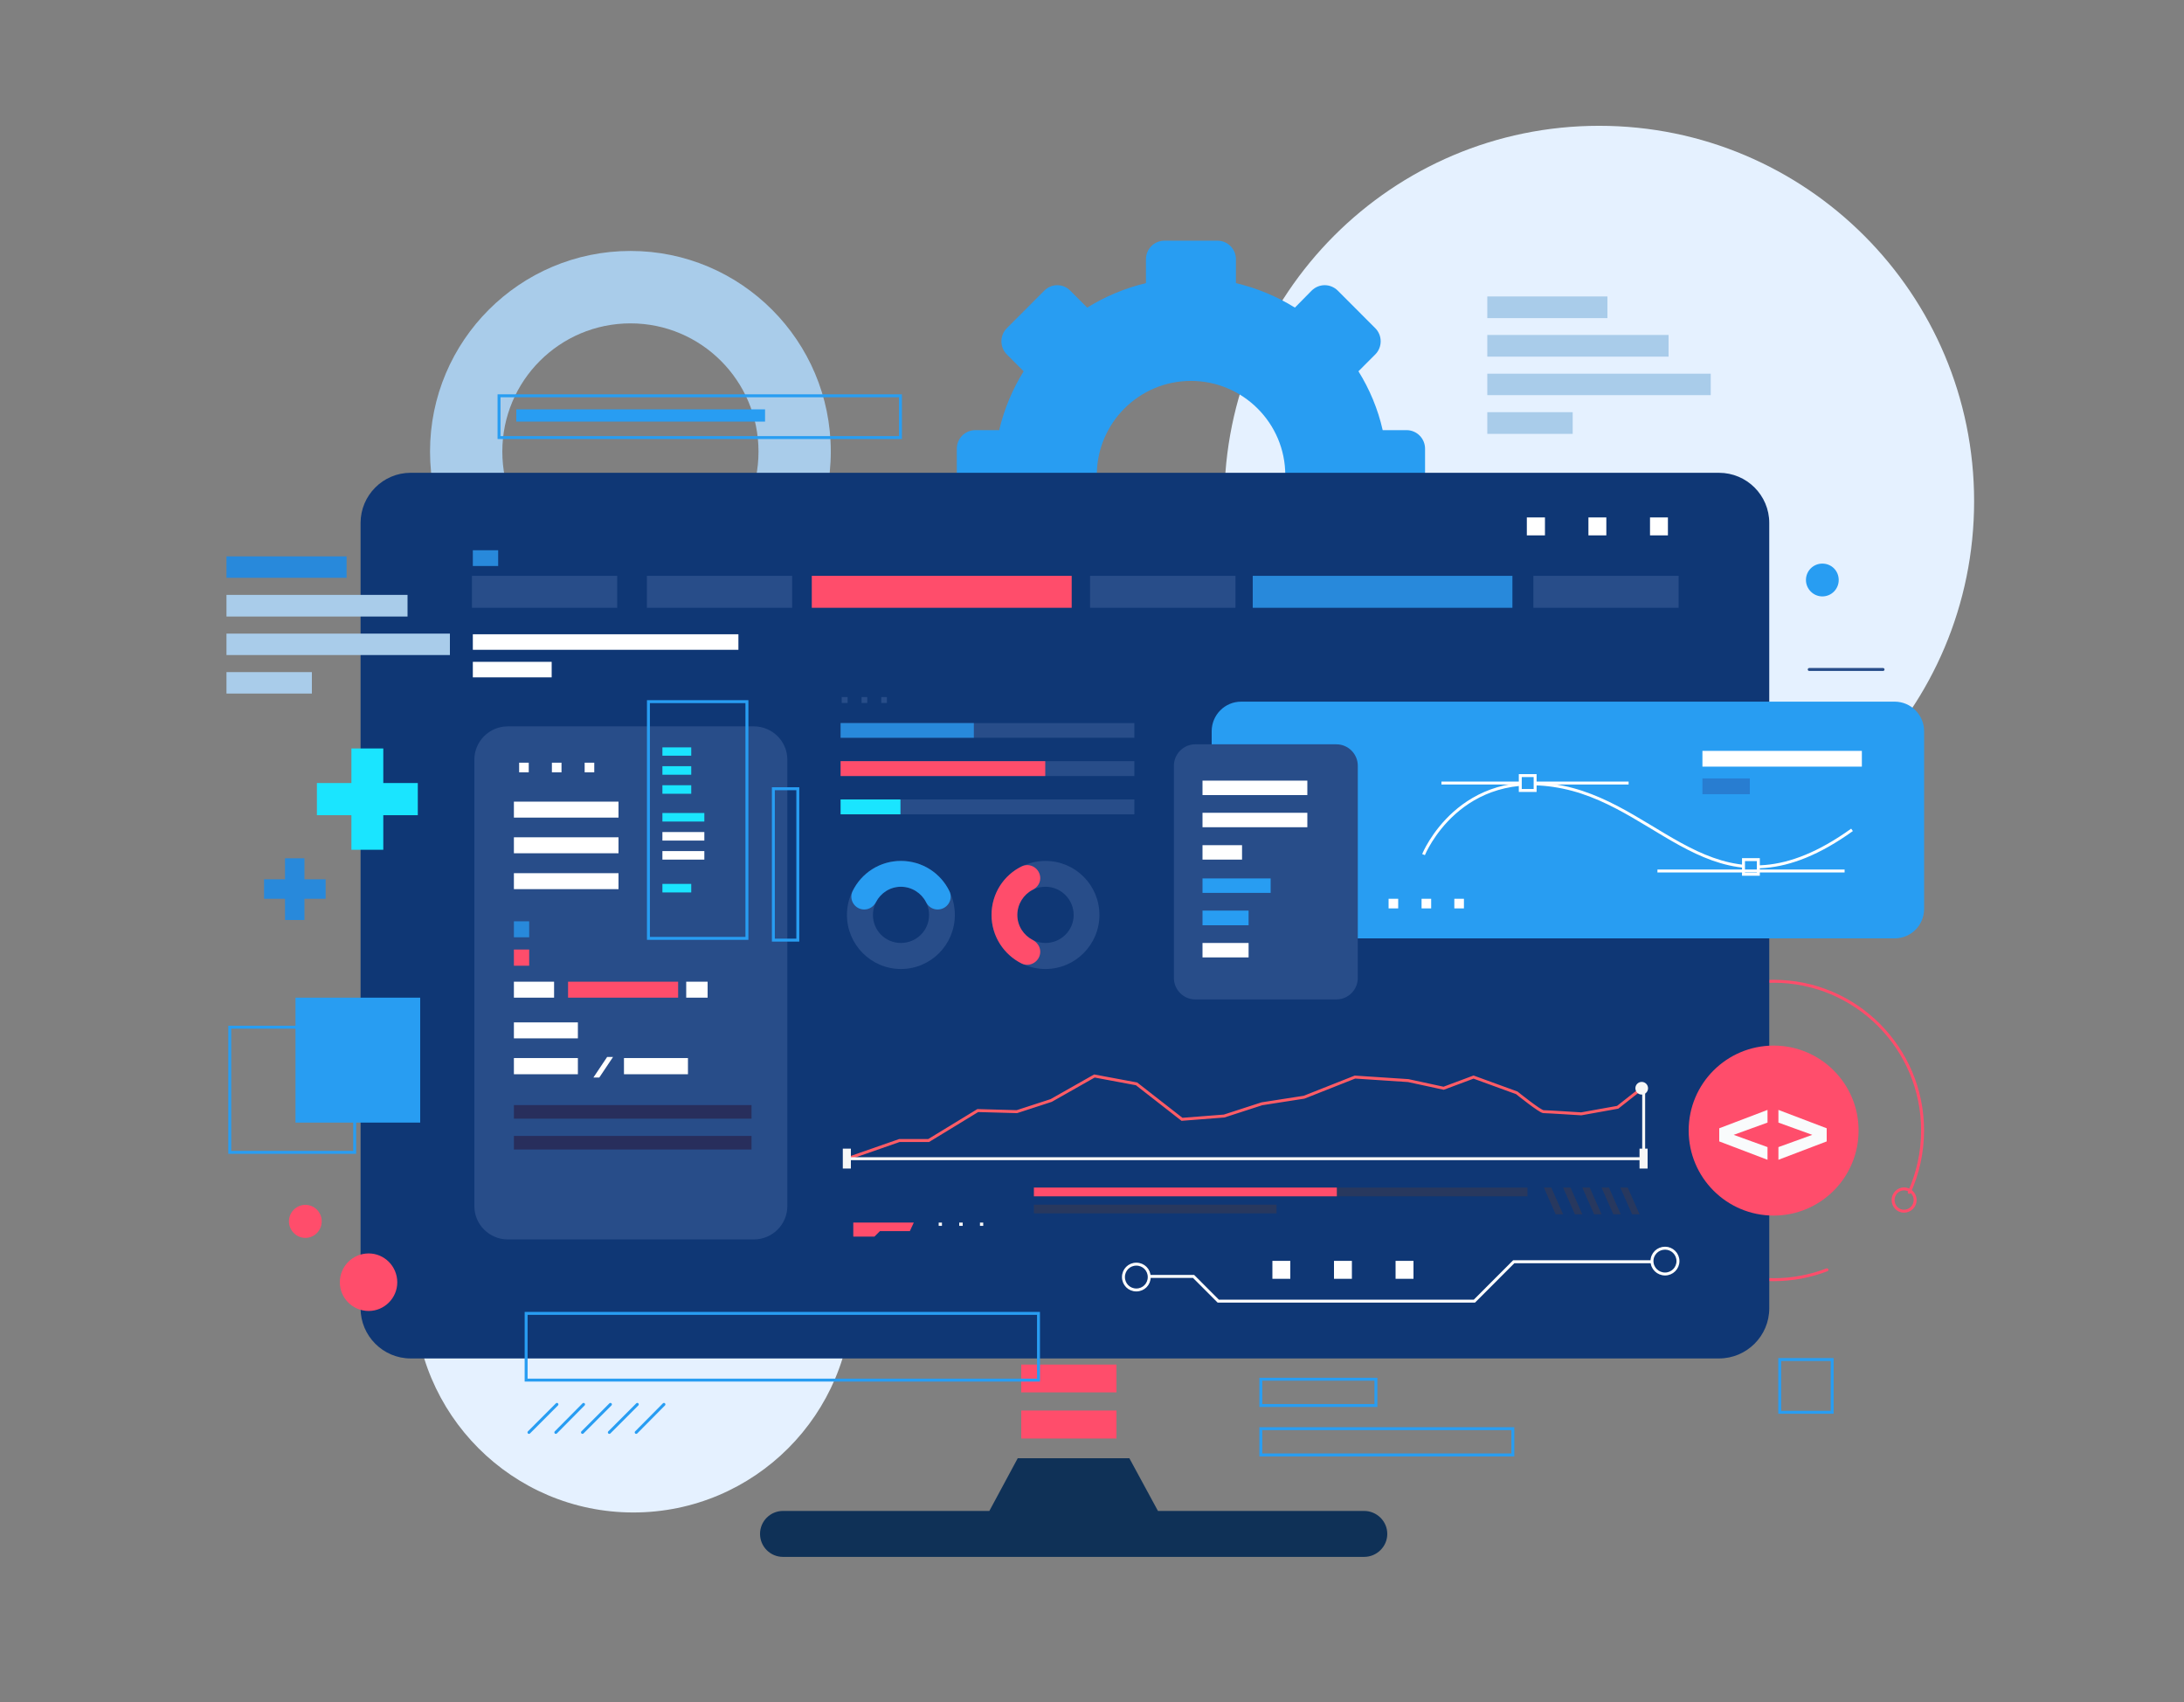 <svg width="743" height="579" viewBox="0 0 743 579" fill="none" xmlns="http://www.w3.org/2000/svg">
<rect x="0" y="0" width="743" height="579" fill="#808080" stroke="none"/>
<g clip-path="url(#clip0_3357_822)">
<path d="M671.597 170.5C671.597 241.051 614.46 298.282 544.024 298.282C473.588 298.282 416.525 241.051 416.525 170.5C416.525 99.948 473.588 42.792 544.024 42.792C614.46 42.792 671.597 99.948 671.597 170.5Z" fill="#E5F1FF"/>
<path d="M289.993 439.832C289.993 481.061 256.632 514.476 215.47 514.476C174.308 514.476 140.947 481.061 140.947 439.832C140.947 398.602 174.308 365.187 215.47 365.187C256.632 365.187 289.993 398.602 289.993 439.832Z" fill="#E5F1FF"/>
<path fillRule="evenodd" clipRule="evenodd" d="M282.638 153.606C282.638 191.338 252.101 221.851 214.505 221.851C176.835 221.851 146.297 191.338 146.297 153.606C146.297 115.949 176.835 85.362 214.505 85.362C252.101 85.362 282.638 115.949 282.638 153.606ZM258.045 153.606C258.045 129.494 238.504 109.995 214.505 109.995C190.432 109.995 170.891 129.494 170.891 153.606C170.891 177.719 190.432 197.292 214.505 197.292C238.504 197.292 258.045 177.719 258.045 153.606Z" fill="#A9CCEA"/>
<path d="M471.954 521.77C471.954 526.086 468.387 529.584 464.078 529.584H266.366C262.056 529.584 258.564 526.086 258.564 521.77C258.564 517.453 262.056 513.955 266.366 513.955H336.579L346.238 496.02H363.03H367.488H384.205L393.939 513.955H464.078C468.387 513.955 471.954 517.453 471.954 521.77Z" fill="#0F3157"/>
<path d="M379.821 489.322H347.426V479.796H379.821V489.322Z" fill="#FF4D6B"/>
<path d="M379.821 473.619H347.426V464.168H379.821V473.619Z" fill="#FF4D6B"/>
<path d="M621.52 431.943C615.873 434.101 609.78 435.292 603.39 435.292C575.379 435.292 552.718 412.593 552.718 384.536C552.718 356.554 575.379 333.781 603.39 333.781C631.401 333.781 654.063 356.554 654.063 384.536C654.063 392.053 652.428 399.197 649.531 405.597" stroke="#FF4D6B" strokeWidth="2.3" stroke-linecap="round" stroke-linejoin="round"/>
<path fillRule="evenodd" clipRule="evenodd" d="M484.807 152.638V170.648C484.807 174.146 481.984 176.974 478.492 176.974H470.393C468.759 184.193 465.935 190.891 462.146 196.994L467.867 202.724C470.319 205.255 470.319 209.199 467.867 211.655L455.162 224.381C452.636 226.911 448.698 226.911 446.171 224.381L440.525 218.725C434.432 222.446 427.671 225.348 420.464 226.986V235.098C420.464 238.595 417.64 241.423 414.148 241.423H396.168C392.675 241.423 389.852 238.595 389.852 235.098V226.986C382.719 225.348 375.958 222.446 369.865 218.725L364.144 224.381C361.692 226.911 357.68 226.911 355.228 224.381L342.523 211.655C340.071 209.199 340.071 205.255 342.523 202.724L348.244 196.994C344.455 190.891 341.631 184.193 339.922 176.974H331.824C328.332 176.974 325.508 174.146 325.508 170.648V152.638C325.508 149.141 328.332 146.313 331.824 146.313H339.922C341.631 139.094 344.455 132.396 348.244 126.293L342.523 120.563C340.071 118.107 340.071 114.088 342.523 111.632L355.228 98.906C357.68 96.376 361.692 96.376 364.144 98.906L369.865 104.637C375.958 100.841 382.719 98.013 389.852 96.301V88.189C389.852 84.692 392.675 81.864 396.168 81.864H414.148C417.64 81.864 420.464 84.692 420.464 88.189V96.301C427.671 98.013 434.432 100.841 440.525 104.637L446.171 98.906C448.698 96.376 452.636 96.376 455.162 98.906L467.867 111.632C470.319 114.088 470.319 118.107 467.867 120.563L462.146 126.293C465.935 132.396 468.759 139.094 470.393 146.313H478.492C481.984 146.313 484.807 149.141 484.807 152.638ZM437.255 161.643C437.255 143.931 422.841 129.568 405.158 129.568C387.474 129.568 373.135 143.931 373.135 161.643C373.135 179.356 387.474 193.719 405.158 193.719C422.841 193.719 437.255 179.356 437.255 161.643Z" fill="#289DF2"/>
<path d="M139.684 462.084C130.322 462.084 122.669 454.418 122.669 445.041V177.868C122.669 168.49 130.322 160.825 139.684 160.825H584.815C594.252 160.825 601.904 168.49 601.904 177.868V445.041C601.904 454.418 594.252 462.084 584.815 462.084H139.684Z" fill="#0F3775"/>
<path d="M209.972 206.743H160.562V195.878H209.972V206.743Z" fill="#284D89"/>
<path d="M269.486 206.743H220.077V195.878H269.486V206.743Z" fill="#284D89"/>
<path d="M420.315 206.743H370.831V195.878H420.315V206.743Z" fill="#284D89"/>
<path d="M571.07 206.743H521.66V195.878H571.07V206.743Z" fill="#284D89"/>
<path d="M364.59 206.743H276.173V195.878H364.59V206.743Z" fill="#FF4D6B"/>
<path d="M514.527 206.743H426.184V195.878H514.527V206.743Z" fill="#2889DB"/>
<path d="M169.478 192.529H160.859V187.17H169.478V192.529Z" fill="#2889DB"/>
<path d="M251.208 221.032H160.859V215.748H251.208V221.032Z" fill="white"/>
<path d="M187.681 230.409H160.859V225.125H187.681V230.409Z" fill="white"/>
<path d="M256.483 421.598H172.747C166.506 421.598 161.379 416.538 161.379 410.286V258.392C161.379 252.14 166.506 247.08 172.747 247.08H256.483C262.725 247.08 267.851 252.14 267.851 258.392V410.286C267.851 416.538 262.725 421.598 256.483 421.598Z" fill="#284D89"/>
<path d="M210.418 278.113H174.828V272.681H210.418V278.113Z" fill="white"/>
<path d="M210.418 290.244H174.828V284.811H210.418V290.244Z" fill="white"/>
<path d="M210.418 302.449H174.828V297.016H210.418V302.449Z" fill="white"/>
<path d="M196.598 353.205H174.828V347.772H196.598V353.205Z" fill="white"/>
<path d="M196.598 365.41H174.828V359.903H196.598V365.41Z" fill="white"/>
<path d="M234.045 365.41H212.275V359.903H234.045V365.41Z" fill="white"/>
<path d="M188.499 339.362H174.828V333.93H188.499V339.362Z" fill="white"/>
<path d="M240.732 339.362H233.451V333.93H240.732V339.362Z" fill="white"/>
<path d="M230.701 339.362H193.254V333.93H230.701V339.362Z" fill="#FF4D6B"/>
<path d="M180.029 318.822H174.828V313.389H180.029V318.822Z" fill="#2889DB"/>
<path d="M180.029 328.497H174.828V322.99H180.029V328.497Z" fill="#FF4D6B"/>
<path d="M203.879 366.526H201.873L206.554 359.531H208.56L203.879 366.526Z" fill="white"/>
<path d="M255.667 380.517H174.828V375.903H255.667V380.517Z" fill="#282E5C"/>
<path d="M255.667 391.011H174.828V386.397H255.667V391.011Z" fill="#282E5C"/>
<path d="M644.552 319.194H422.247C416.674 319.194 412.216 314.729 412.216 309.147V248.717C412.216 243.21 416.674 238.67 422.247 238.67H644.552C650.125 238.67 654.583 243.21 654.583 248.717V309.147C654.583 314.729 650.125 319.194 644.552 319.194Z" fill="#289DF2"/>
<path d="M484.287 290.691C484.287 290.691 496.546 260.475 531.765 267.769C566.908 275.062 584.815 314.729 630.063 282.281" stroke="white" strokeWidth="2.3"/>
<path d="M598.189 297.389H593.137V292.402H598.189V297.389Z" fill="#289DF2" stroke="white" strokeWidth="2.3"/>
<path d="M490.38 266.355H554.055H490.38Z" fill="#289DF2"/>
<path d="M490.38 266.355H554.055" stroke="white" strokeWidth="1.1"/>
<path d="M563.863 296.272H627.538H563.863Z" fill="#289DF2"/>
<path d="M563.863 296.272H627.538" stroke="white" strokeWidth="1.1"/>
<path d="M522.254 268.885H517.202V263.824H522.254V268.885Z" fill="#289DF2" stroke="white" strokeWidth="2.3"/>
<path d="M454.642 339.958H406.644C402.632 339.958 399.363 336.683 399.363 332.664V260.476C399.363 256.457 402.632 253.182 406.644 253.182H454.642C458.654 253.182 461.923 256.457 461.923 260.476V332.664C461.923 336.683 458.654 339.958 454.642 339.958Z" fill="#284D89"/>
<path d="M444.759 270.448H409.095V265.536H444.759V270.448Z" fill="white"/>
<path d="M444.759 281.388H409.095V276.476H444.759V281.388Z" fill="white"/>
<path d="M422.544 292.402H409.095V287.491H422.544V292.402Z" fill="white"/>
<path d="M432.277 303.715H409.095V298.803H432.277V303.715Z" fill="#289DF2"/>
<path d="M424.773 314.729H409.095V309.743H424.773V314.729Z" fill="#289DF2"/>
<path d="M424.773 325.669H409.095V320.757H424.773V325.669Z" fill="white"/>
<path d="M615.501 227.73H640.615" stroke="#284D89" strokeWidth="4.5" stroke-linecap="round" stroke-linejoin="round"/>
<path d="M559.033 369.801L550.34 376.647L537.932 378.88C537.932 378.88 526.192 378.136 525.078 378.136C523.963 378.136 516.013 371.736 516.013 371.736L501.302 366.377L491.123 370.173L479.086 367.568L460.957 366.377L443.645 373.224L429.305 375.457L416.451 379.624L402.111 380.741L386.657 368.684L372.317 366.005L357.606 374.34L345.941 378.136L332.641 377.764L315.923 387.959H305.967L289.101 393.839" stroke="#FF5C66" strokeWidth="2"/>
<path d="M289.398 394.137H559.404" stroke="#F7F7F7" strokeWidth="0.5"/>
<path d="M289.473 397.486H286.724V390.713H289.473V397.486Z" fill="#F7F7F7"/>
<path d="M560.519 397.486H557.77V390.713H560.519V397.486Z" fill="#F7F7F7"/>
<path d="M559.182 394.137V371.289" stroke="#F7F7F7" strokeWidth="0.5"/>
<path d="M560.668 370.173C560.668 371.364 559.702 372.331 558.513 372.331C557.325 372.331 556.359 371.364 556.359 370.173C556.359 368.982 557.325 368.015 558.513 368.015C559.702 368.015 560.668 368.982 560.668 370.173Z" fill="#F7F7F7"/>
<path d="M519.655 406.937H351.737V403.96H519.655V406.937Z" fill="#28385E"/>
<path d="M454.791 406.937H351.737V403.96H454.791V406.937Z" fill="#FF4D6B"/>
<path d="M434.284 412.742H351.737V409.765H434.284V412.742Z" fill="#28385E"/>
<path d="M299.355 418.77H309.534L310.871 415.868H290.29V420.631H297.497L299.355 418.77Z" fill="#FF4D6B"/>
<path d="M320.456 416.984H319.341V415.868H320.456V416.984Z" fill="#F7F7F7"/>
<path d="M327.515 416.984H326.326V415.868H327.515V416.984Z" fill="#F7F7F7"/>
<path d="M334.499 416.984H333.384V415.868H334.499V416.984Z" fill="#F7F7F7"/>
<path d="M531.765 413.04H529.239L525.227 403.96H527.753L531.765 413.04Z" fill="#28385E"/>
<path d="M538.304 413.04H535.778L531.765 403.96H534.292L538.304 413.04Z" fill="#28385E"/>
<path d="M544.842 413.04H542.316L538.304 403.96H540.83L544.842 413.04Z" fill="#28385E"/>
<path d="M551.38 413.04H548.854L544.842 403.96H547.368L551.38 413.04Z" fill="#28385E"/>
<path d="M557.77 413.04H555.244L551.232 403.96H553.758L557.77 413.04Z" fill="#28385E"/>
<path d="M505.983 108.209V100.841H546.848V108.209H505.983Z" fill="#A9CCEA"/>
<path d="M505.983 121.307V113.939H567.652V121.307H505.983Z" fill="#A9CCEA"/>
<path d="M505.983 134.405V127.112H581.992V134.405H505.983Z" fill="#A9CCEA"/>
<path d="M505.983 147.578V140.21H535.035V147.578H505.983Z" fill="#A9CCEA"/>
<path d="M77.049 196.547V189.254H117.914V196.547H77.049Z" fill="#2889DB"/>
<path d="M77.049 209.72V202.352H138.644V209.72H77.049Z" fill="#A9CCEA"/>
<path d="M77.049 222.818V215.525H153.058V222.818H77.049Z" fill="#A9CCEA"/>
<path d="M77.049 235.916V228.623H106.1V235.916H77.049Z" fill="#A9CCEA"/>
<path d="M353.297 469.451H178.989V446.753H353.297V469.451Z" stroke="#289DF2" strokeWidth="2.3"/>
<path d="M271.417 319.79H263.096V268.29H271.417V319.79Z" stroke="#289DF2" strokeWidth="2.3"/>
<path d="M632.293 384.536C632.293 400.537 619.365 413.486 603.39 413.486C587.416 413.486 574.488 400.537 574.488 384.536C574.488 368.61 587.416 355.661 603.39 355.661C619.365 355.661 632.293 368.61 632.293 384.536Z" fill="#FF4D6B"/>
<path d="M601.309 381.857L589.793 386.025L601.309 390.192V394.509L584.889 388.257V383.792L601.309 377.541V381.857Z" fill="#F9FBFC"/>
<path d="M605.024 377.541L621.445 383.792V388.257L605.024 394.509V390.192L616.541 386.025L605.024 381.857V377.541Z" fill="#F9FBFC"/>
<path d="M651.537 408.202C651.537 410.286 649.828 411.998 647.747 411.998C645.667 411.998 644.032 410.286 644.032 408.202C644.032 406.119 645.667 404.407 647.747 404.407C649.828 404.407 651.537 406.119 651.537 408.202Z" stroke="#FF4D6B" strokeWidth="2.3"/>
<path d="M306.339 148.843H169.776V134.629H306.339V148.843Z" stroke="#289DF2" strokeWidth="2.3"/>
<path d="M260.273 143.41H175.645V139.243H260.273V143.41Z" fill="#289DF2"/>
<path d="M385.914 250.95H285.981V245.963H385.914V250.95Z" fill="#284D89"/>
<path d="M331.304 250.95H285.981V245.963H331.304V250.95Z" fill="#2889DB"/>
<path d="M385.914 263.973H285.981V258.913H385.914V263.973Z" fill="#284D89"/>
<path d="M355.6 263.973H285.981V258.913H355.6V263.973Z" fill="#FF4D6B"/>
<path d="M385.914 276.997H285.981V271.936H385.914V276.997Z" fill="#284D89"/>
<path d="M306.339 276.997H285.981V271.936H306.339V276.997Z" fill="#1AE5FF"/>
<path d="M288.359 239.117H286.353V237.107H288.359V239.117Z" fill="#284D89"/>
<path d="M295.045 239.117H293.113V237.107H295.045V239.117Z" fill="#284D89"/>
<path d="M301.732 239.117H299.801V237.107H301.732V239.117Z" fill="#284D89"/>
<path d="M475.669 308.998H472.399V305.724H475.669V308.998Z" fill="white"/>
<path d="M486.887 308.998H483.618V305.724H486.887V308.998Z" fill="white"/>
<path d="M498.032 308.998H494.763V305.724H498.032V308.998Z" fill="white"/>
<path d="M525.598 182.11H519.431V176.007H525.598V182.11Z" fill="white"/>
<path d="M546.477 182.11H540.385V176.007H546.477V182.11Z" fill="white"/>
<path d="M567.429 182.11H561.337V176.007H567.429V182.11Z" fill="white"/>
<path d="M438.964 434.994H432.872V428.891H438.964V434.994Z" fill="white"/>
<path d="M459.917 434.994H453.825V428.891H459.917V434.994Z" fill="white"/>
<path d="M480.869 434.994H474.777V428.891H480.869V434.994Z" fill="white"/>
<path d="M179.88 262.708H176.611V259.434H179.88V262.708Z" fill="white"/>
<path d="M191.025 262.708H187.756V259.434H191.025V262.708Z" fill="white"/>
<path d="M202.17 262.708H198.901V259.434H202.17V262.708Z" fill="white"/>
<path d="M633.408 260.773H579.169V255.415H633.408V260.773Z" fill="white"/>
<path d="M595.292 270.15H579.169V264.792H595.292V270.15Z" fill="#287DD1"/>
<path d="M142.136 266.355H130.396V254.596H119.548V266.355H107.809V277.295H119.548V289.054H130.396V277.295H142.136V266.355Z" fill="#1AE5FF"/>
<path d="M110.781 299.1H103.574V291.956H96.961V299.1H89.829V305.724H96.961V312.943H103.574V305.724H110.781V299.1Z" fill="#2889DB"/>
<path fillRule="evenodd" clipRule="evenodd" d="M324.839 311.231C324.839 321.352 316.666 329.613 306.487 329.613C296.383 329.613 288.135 321.352 288.135 311.231C288.135 301.035 296.383 292.849 306.487 292.849C316.666 292.849 324.839 301.035 324.839 311.231ZM316.072 311.231C316.072 305.947 311.763 301.631 306.487 301.631C301.212 301.631 296.977 305.947 296.977 311.231C296.977 316.515 301.212 320.757 306.487 320.757C311.763 320.757 316.072 316.515 316.072 311.231Z" fill="#284D89"/>
<path d="M294.005 309.37C295.714 309.37 297.2 308.403 298.017 306.84C299.577 303.789 302.772 301.631 306.487 301.631C310.202 301.631 313.472 303.789 315.032 306.84C315.775 308.403 317.261 309.37 318.97 309.37C322.239 309.37 324.394 306.021 322.982 303.119C320.01 297.016 313.769 292.849 306.487 292.849C299.28 292.849 293.039 297.016 290.067 303.119C288.655 306.021 290.81 309.37 294.005 309.37Z" fill="#289DF2"/>
<path fillRule="evenodd" clipRule="evenodd" d="M355.674 292.849C365.779 292.849 374.026 301.035 374.026 311.231C374.026 321.352 365.779 329.613 355.674 329.613C345.57 329.613 337.322 321.352 337.322 311.231C337.322 301.035 345.57 292.849 355.674 292.849ZM355.674 301.631C350.399 301.631 346.09 305.947 346.09 311.231C346.09 316.515 350.399 320.757 355.674 320.757C360.95 320.757 365.259 316.515 365.259 311.231C365.259 305.947 360.95 301.631 355.674 301.631Z" fill="#284D89"/>
<path d="M353.891 323.734C353.891 322.022 352.851 320.534 351.291 319.715C348.244 318.152 346.09 314.952 346.09 311.231C346.09 307.51 348.244 304.235 351.291 302.673C352.851 301.928 353.891 300.44 353.891 298.728C353.891 295.454 350.473 293.295 347.576 294.709C341.483 297.686 337.322 303.938 337.322 311.231C337.322 318.45 341.483 324.701 347.576 327.753C350.473 329.167 353.891 326.934 353.891 323.734Z" fill="#FF4D6B"/>
<path d="M254.106 319.194H220.597V238.67H254.106V319.194Z" stroke="#289DF2" strokeWidth="2.3"/>
<path d="M235.16 257.052H225.352V254.224H235.16V257.052Z" fill="#1AE5FF"/>
<path d="M235.16 263.527H225.352V260.624H235.16V263.527Z" fill="#1AE5FF"/>
<path d="M235.16 270.001H225.352V267.099H235.16V270.001Z" fill="#1AE5FF"/>
<path d="M235.16 303.566H225.352V300.663H235.16V303.566Z" fill="#1AE5FF"/>
<path d="M239.618 279.453H225.352V276.551H239.618V279.453Z" fill="#1AE5FF"/>
<path d="M239.618 285.928H225.352V283.025H239.618V285.928Z" fill="white"/>
<path d="M239.618 292.402H225.352V289.5H239.618V292.402Z" fill="white"/>
<path d="M142.953 381.857H100.528V339.362H142.953V381.857Z" fill="#289DF2"/>
<path d="M120.663 391.978H78.164V349.409H120.663V391.978Z" stroke="#289DF2" strokeWidth="2.3"/>
<path d="M623.303 480.391H605.471V462.456H623.303V480.391Z" stroke="#289DF2" strokeWidth="2.3"/>
<path d="M390.967 434.176H406.05L414.446 442.585H501.6L514.974 429.189H561.857" stroke="white" strokeWidth="2.3"/>
<path d="M390.967 434.399C390.967 436.855 389.035 438.79 386.583 438.79C384.131 438.79 382.199 436.855 382.199 434.399C382.199 431.943 384.131 430.008 386.583 430.008C389.035 430.008 390.967 431.943 390.967 434.399Z" stroke="white" strokeWidth="2.3"/>
<path d="M570.847 428.966C570.847 431.422 568.841 433.357 566.463 433.357C564.011 433.357 562.005 431.422 562.005 428.966C562.005 426.51 564.011 424.575 566.463 424.575C568.841 424.575 570.847 426.51 570.847 428.966Z" stroke="white" strokeWidth="2.3"/>
<path d="M625.532 197.292C625.532 200.343 623.08 202.873 619.959 202.873C616.913 202.873 614.387 200.343 614.387 197.292C614.387 194.166 616.913 191.71 619.959 191.71C623.08 191.71 625.532 194.166 625.532 197.292Z" fill="#289DF2"/>
<path d="M109.444 415.421C109.444 418.547 106.992 421.077 103.871 421.077C100.825 421.077 98.299 418.547 98.299 415.421C98.299 412.37 100.825 409.84 103.871 409.84C106.992 409.84 109.444 412.37 109.444 415.421Z" fill="#FF4D6B"/>
<path d="M135.152 436.185C135.152 441.543 130.768 445.934 125.418 445.934C119.995 445.934 115.611 441.543 115.611 436.185C115.611 430.752 119.995 426.361 125.418 426.361C130.768 426.361 135.152 430.752 135.152 436.185Z" fill="#FF4D6B"/>
<path d="M468.09 478.084H428.934V469.154H468.09V478.084Z" stroke="#289DF2" strokeWidth="2.3"/>
<path d="M514.676 494.904H428.934V485.973H514.676V494.904Z" stroke="#289DF2" strokeWidth="2.3"/>
<path d="M189.465 477.712L179.954 487.238" stroke="#289DF2" strokeWidth="2.3" stroke-linecap="round" stroke-linejoin="round"/>
<path d="M198.529 477.712L189.093 487.238" stroke="#289DF2" strokeWidth="2.3" stroke-linecap="round" stroke-linejoin="round"/>
<path d="M207.668 477.712L198.158 487.238" stroke="#289DF2" strokeWidth="2.3" stroke-linecap="round" stroke-linejoin="round"/>
<path d="M216.807 477.712L207.296 487.238" stroke="#289DF2" strokeWidth="2.3" stroke-linecap="round" stroke-linejoin="round"/>
<path d="M225.871 477.712L216.435 487.238" stroke="#289DF2" strokeWidth="2.3" stroke-linecap="round" stroke-linejoin="round"/>
</g>
<defs>
<clipPath id="clip0_3357_822">
<rect width="743" height="579" fill="white"/>
</clipPath>
</defs>
</svg>

